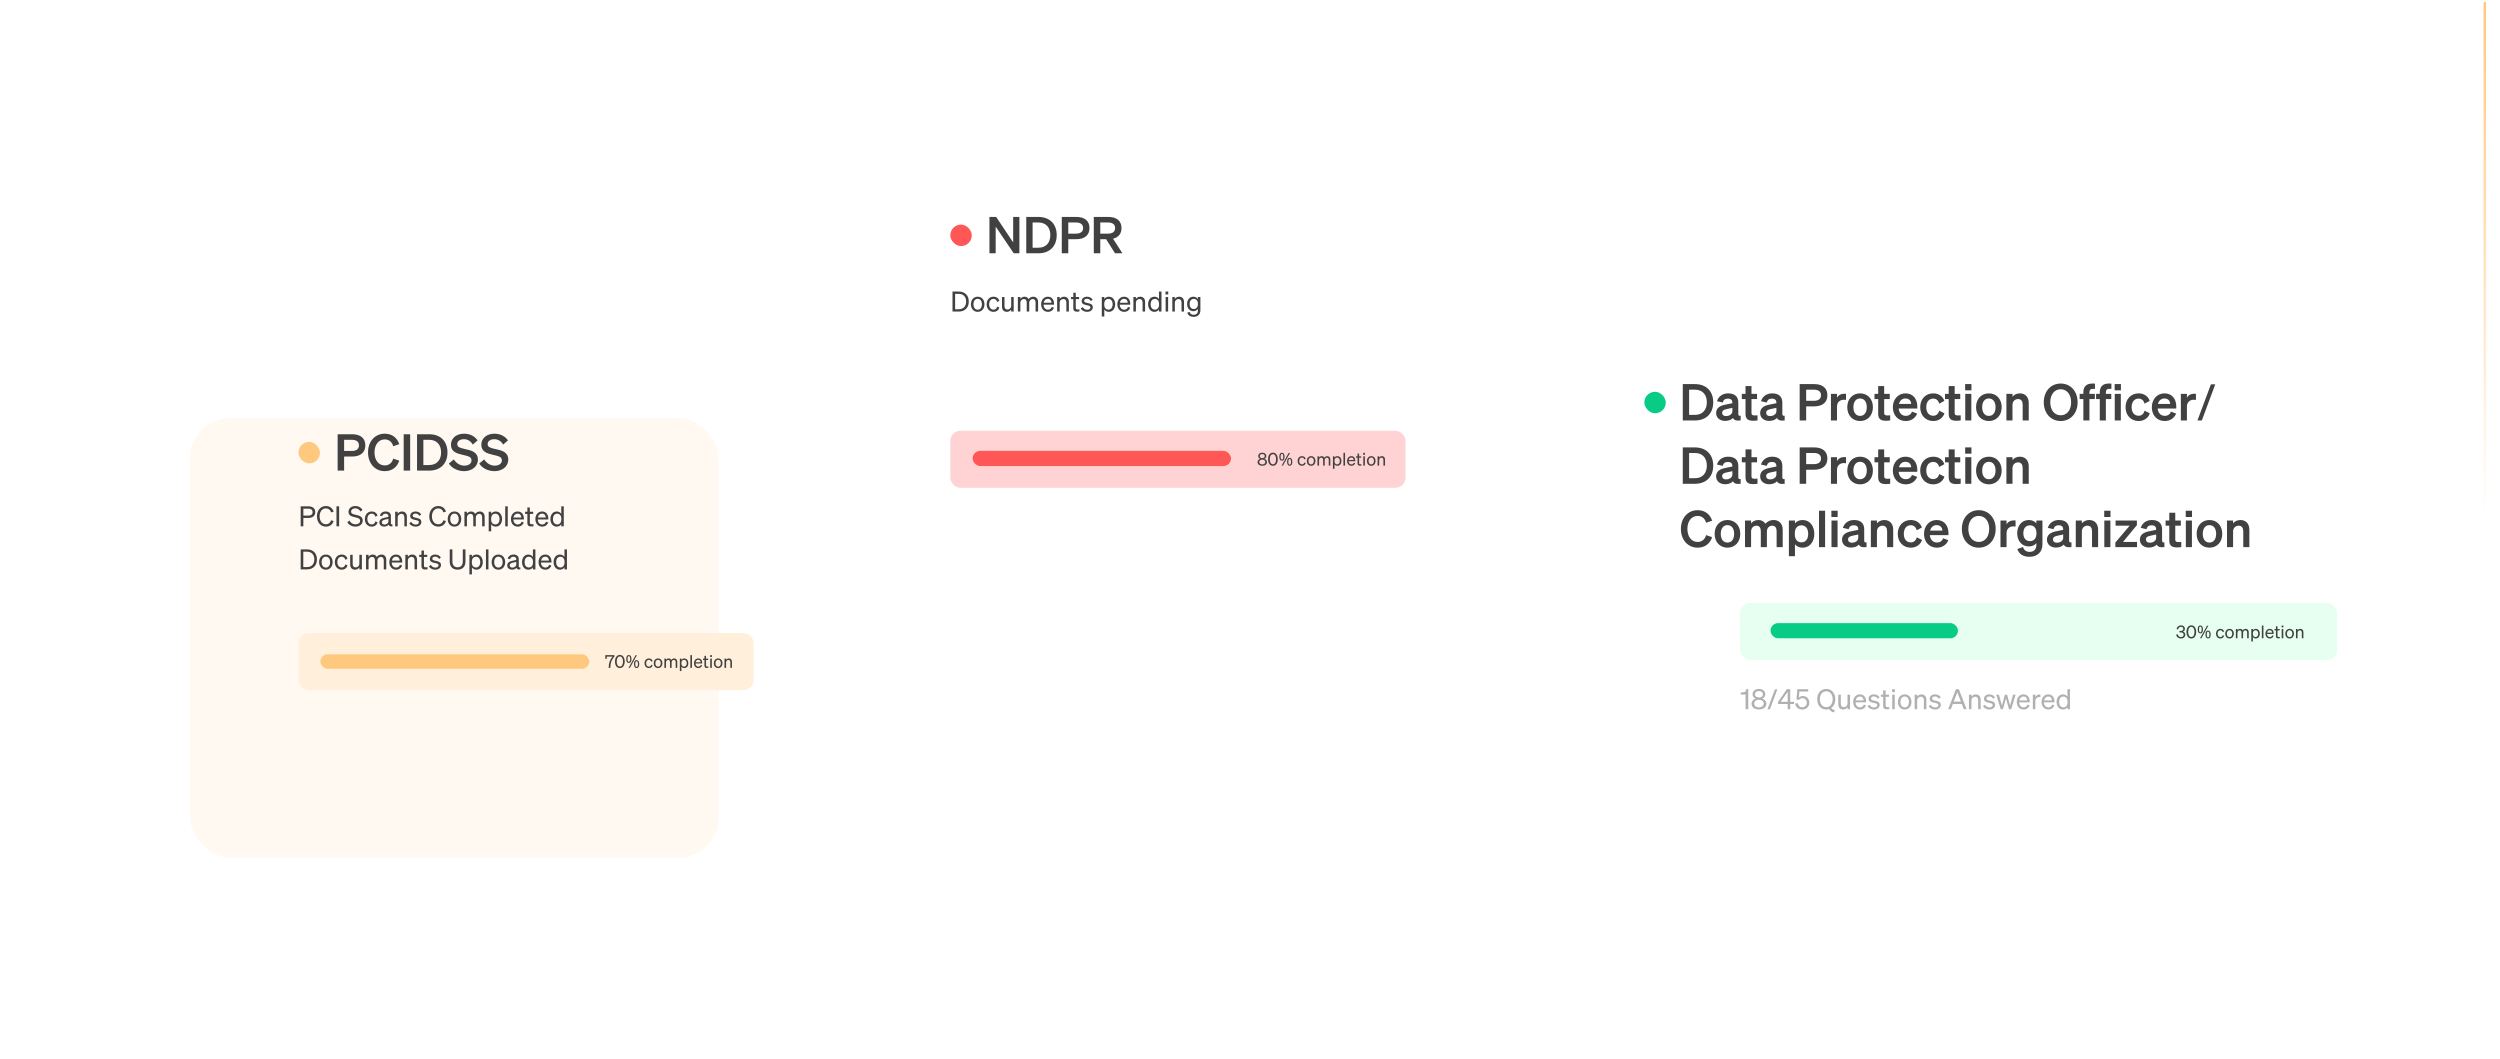 <svg width="987" height="418" viewBox="0 0 987 418" fill="none" xmlns="http://www.w3.org/2000/svg">
<g filter="url(#filter0_d_736_2993)">
<rect x="75" y="125" width="208.808" height="173.578" rx="16" fill="#FFF9F2"/>
</g>
<rect x="117.84" y="249.911" width="179.726" height="22.533" rx="4" fill="#FFEFDB"/>
<path d="M241.851 259.232H239.562V260.093H238.974V258.651H242.565V259.232C241.333 260.597 240.976 261.864 240.976 263.677H240.297C240.297 261.724 240.836 260.359 241.851 259.232ZM242.8 261.164C242.8 259.631 243.521 258.574 244.718 258.574C245.908 258.574 246.629 259.631 246.629 261.164C246.629 262.697 245.908 263.754 244.718 263.754C243.521 263.754 242.8 262.697 242.8 261.164ZM243.472 261.164C243.472 262.34 243.899 263.166 244.718 263.166C245.53 263.166 245.964 262.34 245.964 261.164C245.964 259.988 245.53 259.162 244.718 259.162C243.899 259.162 243.472 259.988 243.472 261.164ZM247.75 260.171C247.75 260.547 247.79 260.83 247.87 261.022C247.952 261.211 248.082 261.305 248.259 261.305C248.619 261.305 248.799 260.927 248.799 260.171C248.799 259.419 248.619 259.043 248.259 259.043C248.082 259.043 247.952 259.137 247.87 259.326C247.79 259.513 247.75 259.795 247.75 260.171ZM249.312 260.171C249.312 260.69 249.222 261.083 249.042 261.35C248.864 261.614 248.603 261.746 248.259 261.746C247.936 261.746 247.684 261.611 247.504 261.34C247.326 261.066 247.237 260.677 247.237 260.171C247.237 259.649 247.324 259.258 247.497 258.998C247.673 258.739 247.927 258.609 248.259 258.609C248.594 258.609 248.853 258.744 249.035 259.015C249.22 259.284 249.312 259.669 249.312 260.171ZM250.809 262.174C250.809 262.554 250.849 262.838 250.929 263.025C251.011 263.212 251.141 263.305 251.318 263.305C251.503 263.305 251.639 263.213 251.725 263.028C251.814 262.841 251.858 262.556 251.858 262.174C251.858 261.426 251.678 261.052 251.318 261.052C251.141 261.052 251.011 261.146 250.929 261.333C250.849 261.517 250.809 261.798 250.809 262.174ZM252.371 262.174C252.371 262.691 252.281 263.083 252.101 263.349C251.921 263.614 251.66 263.746 251.318 263.746C250.995 263.746 250.743 263.61 250.563 263.339C250.385 263.066 250.296 262.677 250.296 262.174C250.296 261.652 250.383 261.261 250.556 261.001C250.729 260.741 250.983 260.612 251.318 260.612C251.653 260.612 251.912 260.747 252.094 261.018C252.279 261.287 252.371 261.672 252.371 262.174ZM251.458 258.68L248.687 263.677H248.15L250.922 258.68H251.458ZM255.092 261.85C255.092 262.683 255.54 263.201 256.191 263.201C256.695 263.201 256.996 262.879 257.101 262.424L257.661 262.683C257.486 263.292 256.954 263.754 256.191 263.754C255.169 263.754 254.462 262.977 254.462 261.85C254.462 260.716 255.169 259.946 256.191 259.946C256.954 259.946 257.472 260.387 257.647 260.996L257.101 261.269C256.996 260.821 256.695 260.492 256.191 260.492C255.54 260.492 255.092 261.01 255.092 261.85ZM261.501 261.85C261.501 262.984 260.801 263.754 259.8 263.754C258.799 263.754 258.099 262.984 258.099 261.85C258.099 260.716 258.799 259.946 259.8 259.946C260.801 259.946 261.501 260.716 261.501 261.85ZM258.736 261.85C258.736 262.683 259.156 263.215 259.8 263.215C260.444 263.215 260.864 262.683 260.864 261.85C260.864 261.01 260.444 260.478 259.8 260.478C259.156 260.478 258.736 261.01 258.736 261.85ZM262.932 261.486V263.677H262.302V260.016H262.932V260.513C263.128 260.212 263.478 259.946 263.989 259.946C264.479 259.946 264.822 260.191 265.004 260.569C265.207 260.268 265.599 259.946 266.173 259.946C266.929 259.946 267.384 260.485 267.384 261.262V263.677H266.754V261.43C266.754 260.919 266.544 260.534 266.026 260.534C265.606 260.534 265.158 260.891 265.158 261.486V263.677H264.528V261.43C264.528 260.919 264.318 260.534 263.8 260.534C263.38 260.534 262.932 260.891 262.932 261.486ZM270.164 263.754C269.653 263.754 269.247 263.509 269.03 263.145V264.937H268.4V260.016H269.03V260.548C269.247 260.191 269.653 259.946 270.164 259.946C271.179 259.946 271.76 260.807 271.76 261.85C271.76 262.886 271.179 263.754 270.164 263.754ZM269.016 261.724V261.983C269.016 262.823 269.534 263.201 270.052 263.201C270.738 263.201 271.123 262.634 271.123 261.85C271.123 261.059 270.738 260.499 270.052 260.499C269.534 260.499 269.016 260.87 269.016 261.724ZM273.186 258.651V263.677H272.556V258.651H273.186ZM275.701 263.754C274.686 263.754 273.986 262.977 273.986 261.85C273.986 260.758 274.679 259.946 275.673 259.946C276.695 259.946 277.234 260.723 277.234 261.738V261.948H274.588C274.623 262.718 275.064 263.208 275.701 263.208C276.191 263.208 276.541 262.942 276.653 262.508L277.206 262.704C276.982 263.355 276.429 263.754 275.701 263.754ZM275.666 260.485C275.134 260.485 274.735 260.842 274.623 261.465H276.597C276.583 260.947 276.303 260.485 275.666 260.485ZM278.116 262.802V260.555H277.549V260.016H278.116V258.945H278.739V260.016H279.572V260.555H278.739V262.704C278.739 263.089 278.928 263.159 279.25 263.159C279.397 263.159 279.502 263.152 279.649 263.117V263.656C279.488 263.691 279.306 263.712 279.096 263.712C278.473 263.712 278.116 263.502 278.116 262.802ZM280.369 259.379V258.651H281.055V259.379H280.369ZM281.027 260.016V263.677H280.397V260.016H281.027ZM285.229 261.85C285.229 262.984 284.529 263.754 283.528 263.754C282.527 263.754 281.827 262.984 281.827 261.85C281.827 260.716 282.527 259.946 283.528 259.946C284.529 259.946 285.229 260.716 285.229 261.85ZM282.464 261.85C282.464 262.683 282.884 263.215 283.528 263.215C284.172 263.215 284.592 262.683 284.592 261.85C284.592 261.01 284.172 260.478 283.528 260.478C282.884 260.478 282.464 261.01 282.464 261.85ZM286.03 263.677V260.016H286.66V260.513C286.87 260.212 287.234 259.946 287.752 259.946C288.529 259.946 288.97 260.485 288.97 261.262V263.677H288.34V261.43C288.34 260.919 288.123 260.534 287.577 260.534C287.122 260.534 286.66 260.884 286.66 261.493V263.677H286.03Z" fill="#414141"/>
<rect x="126.492" y="258.323" width="106.129" height="5.71" rx="2.855" fill="#FFC87F"/>
<rect x="117.84" y="174.467" width="8.481" height="8.481" rx="4.241" fill="#FFC87F"/>
<path d="M135.858 180.236V185.796H133.298V171.436H139.038C142.238 171.436 144.238 172.936 144.238 175.836C144.238 178.696 142.238 180.236 139.038 180.236H135.858ZM135.858 178.036H138.898C140.738 178.036 141.718 177.236 141.718 175.836C141.718 174.416 140.738 173.636 138.898 173.636H135.858V178.036ZM147.852 178.616C147.852 181.716 149.532 183.756 151.892 183.756C153.572 183.756 154.792 182.736 155.232 181.056L157.632 181.876C156.792 184.416 154.792 186.016 151.892 186.016C148.072 186.016 145.292 182.976 145.292 178.616C145.292 174.256 148.072 171.216 151.892 171.216C154.792 171.216 156.792 172.816 157.632 175.356L155.232 176.176C154.792 174.496 153.572 173.476 151.892 173.476C149.532 173.476 147.852 175.516 147.852 178.616ZM161.932 171.436V185.796H159.372V171.436H161.932ZM164.645 185.796V171.436H169.445C173.905 171.436 176.665 174.236 176.665 178.616C176.665 182.996 173.905 185.796 169.445 185.796H164.645ZM167.145 183.596H169.445C172.405 183.596 174.145 181.636 174.145 178.616C174.145 175.576 172.405 173.636 169.425 173.636H167.145V183.596ZM177.209 182.996L179.169 181.376C180.169 182.936 181.669 183.836 183.309 183.836C184.929 183.836 186.149 183.096 186.149 181.716C186.149 180.256 184.649 180.056 182.509 179.536C180.349 179.016 178.029 178.376 178.029 175.576C178.029 172.916 180.309 171.216 183.209 171.216C185.669 171.216 187.589 172.376 188.549 173.876L186.669 175.496C185.869 174.256 184.809 173.396 183.129 173.396C181.589 173.396 180.529 174.176 180.529 175.316C180.529 176.576 181.629 176.836 183.569 177.276C185.889 177.796 188.669 178.336 188.669 181.456C188.669 184.276 186.189 186.016 183.229 186.016C180.769 186.016 178.329 184.836 177.209 182.996ZM189.201 182.996L191.161 181.376C192.161 182.936 193.661 183.836 195.301 183.836C196.921 183.836 198.141 183.096 198.141 181.716C198.141 180.256 196.641 180.056 194.501 179.536C192.341 179.016 190.021 178.376 190.021 175.576C190.021 172.916 192.301 171.216 195.201 171.216C197.661 171.216 199.581 172.376 200.541 173.876L198.661 175.496C197.861 174.256 196.801 173.396 195.121 173.396C193.581 173.396 192.521 174.176 192.521 175.316C192.521 176.576 193.621 176.836 195.561 177.276C197.881 177.796 200.661 178.336 200.661 181.456C200.661 184.276 198.181 186.016 195.221 186.016C192.761 186.016 190.321 184.836 189.201 182.996Z" fill="#414141"/>
<path d="M119.765 204.485V207.796H118.709V199.898H121.723C123.395 199.898 124.462 200.679 124.462 202.186C124.462 203.671 123.395 204.485 121.723 204.485H119.765ZM119.765 203.572H121.668C122.79 203.572 123.417 203.077 123.417 202.186C123.417 201.295 122.79 200.811 121.668 200.811H119.765V203.572ZM126.178 203.847C126.178 205.717 127.212 206.982 128.675 206.982C129.698 206.982 130.435 206.388 130.721 205.387L131.722 205.717C131.26 207.081 130.182 207.917 128.675 207.917C126.629 207.917 125.122 206.256 125.122 203.847C125.122 201.438 126.629 199.777 128.675 199.777C130.182 199.777 131.26 200.613 131.722 201.977L130.721 202.307C130.435 201.306 129.698 200.712 128.675 200.712C127.212 200.712 126.178 201.977 126.178 203.847ZM133.891 199.898V207.796H132.835V199.898H133.891ZM137.123 206.168L137.948 205.508C138.443 206.454 139.334 207.004 140.357 207.004C141.38 207.004 142.172 206.498 142.172 205.596C142.172 204.639 141.259 204.474 140.06 204.188C138.817 203.891 137.585 203.55 137.585 202.065C137.585 200.679 138.784 199.777 140.28 199.777C141.655 199.777 142.645 200.437 143.118 201.328L142.315 201.966C141.908 201.207 141.281 200.69 140.258 200.69C139.301 200.69 138.608 201.218 138.608 201.977C138.608 202.813 139.345 202.989 140.456 203.253C141.765 203.561 143.206 203.836 143.206 205.508C143.206 206.982 141.897 207.917 140.335 207.917C138.971 207.917 137.662 207.235 137.123 206.168ZM145.04 204.925C145.04 206.234 145.744 207.048 146.767 207.048C147.559 207.048 148.032 206.542 148.197 205.827L149.077 206.234C148.802 207.191 147.966 207.917 146.767 207.917C145.161 207.917 144.05 206.696 144.05 204.925C144.05 203.143 145.161 201.933 146.767 201.933C147.966 201.933 148.78 202.626 149.055 203.583L148.197 204.012C148.032 203.308 147.559 202.791 146.767 202.791C145.744 202.791 145.04 203.605 145.04 204.925ZM151.666 207.895C150.621 207.895 149.774 207.279 149.774 206.245C149.774 205.101 150.665 204.628 151.952 204.364L153.349 204.078V203.836C153.349 203.176 152.986 202.802 152.216 202.802C151.49 202.802 151.061 203.143 150.885 203.781L149.95 203.539C150.225 202.604 151.072 201.933 152.249 201.933C153.536 201.933 154.328 202.56 154.328 203.792V206.597C154.328 206.971 154.559 207.092 154.944 207.004V207.796C154.064 207.906 153.558 207.697 153.437 207.147C153.085 207.598 152.447 207.895 151.666 207.895ZM153.349 205.838V204.848L152.227 205.09C151.347 205.266 150.753 205.508 150.753 206.201C150.753 206.762 151.16 207.092 151.787 207.092C152.634 207.092 153.349 206.575 153.349 205.838ZM156.015 207.796V202.043H157.005V202.824C157.335 202.351 157.907 201.933 158.721 201.933C159.942 201.933 160.635 202.78 160.635 204.001V207.796H159.645V204.265C159.645 203.462 159.304 202.857 158.446 202.857C157.731 202.857 157.005 203.407 157.005 204.364V207.796H156.015ZM161.586 206.575L162.356 206.014C162.664 206.685 163.368 207.092 164.116 207.092C164.787 207.092 165.381 206.806 165.381 206.179C165.381 205.552 164.831 205.464 163.885 205.266C162.939 205.057 161.949 204.848 161.949 203.671C161.949 202.648 162.84 201.933 164.061 201.933C165.095 201.933 165.942 202.439 166.283 203.121L165.579 203.682C165.282 203.11 164.743 202.747 164.017 202.747C163.357 202.747 162.917 203.077 162.917 203.594C162.917 204.133 163.423 204.232 164.226 204.408C165.216 204.639 166.349 204.837 166.349 206.091C166.349 207.191 165.348 207.917 164.116 207.917C163.071 207.917 162.026 207.466 161.586 206.575ZM170.532 203.847C170.532 205.717 171.566 206.982 173.029 206.982C174.052 206.982 174.789 206.388 175.075 205.387L176.076 205.717C175.614 207.081 174.536 207.917 173.029 207.917C170.983 207.917 169.476 206.256 169.476 203.847C169.476 201.438 170.983 199.777 173.029 199.777C174.536 199.777 175.614 200.613 176.076 201.977L175.075 202.307C174.789 201.306 174.052 200.712 173.029 200.712C171.566 200.712 170.532 201.977 170.532 203.847ZM182.095 204.925C182.095 206.707 180.995 207.917 179.422 207.917C177.849 207.917 176.749 206.707 176.749 204.925C176.749 203.143 177.849 201.933 179.422 201.933C180.995 201.933 182.095 203.143 182.095 204.925ZM177.75 204.925C177.75 206.234 178.41 207.07 179.422 207.07C180.434 207.07 181.094 206.234 181.094 204.925C181.094 203.605 180.434 202.769 179.422 202.769C178.41 202.769 177.75 203.605 177.75 204.925ZM184.344 204.353V207.796H183.354V202.043H184.344V202.824C184.652 202.351 185.202 201.933 186.005 201.933C186.775 201.933 187.314 202.318 187.6 202.912C187.919 202.439 188.535 201.933 189.437 201.933C190.625 201.933 191.34 202.78 191.34 204.001V207.796H190.35V204.265C190.35 203.462 190.02 202.857 189.206 202.857C188.546 202.857 187.842 203.418 187.842 204.353V207.796H186.852V204.265C186.852 203.462 186.522 202.857 185.708 202.857C185.048 202.857 184.344 203.418 184.344 204.353ZM195.708 207.917C194.905 207.917 194.267 207.532 193.926 206.96V209.776H192.936V202.043H193.926V202.879C194.267 202.318 194.905 201.933 195.708 201.933C197.303 201.933 198.216 203.286 198.216 204.925C198.216 206.553 197.303 207.917 195.708 207.917ZM193.904 204.727V205.134C193.904 206.454 194.718 207.048 195.532 207.048C196.61 207.048 197.215 206.157 197.215 204.925C197.215 203.682 196.61 202.802 195.532 202.802C194.718 202.802 193.904 203.385 193.904 204.727ZM200.458 199.898V207.796H199.468V199.898H200.458ZM204.409 207.917C202.814 207.917 201.714 206.696 201.714 204.925C201.714 203.209 202.803 201.933 204.365 201.933C205.971 201.933 206.818 203.154 206.818 204.749V205.079H202.66C202.715 206.289 203.408 207.059 204.409 207.059C205.179 207.059 205.729 206.641 205.905 205.959L206.774 206.267C206.422 207.29 205.553 207.917 204.409 207.917ZM204.354 202.78C203.518 202.78 202.891 203.341 202.715 204.32H205.817C205.795 203.506 205.355 202.78 204.354 202.78ZM208.205 206.421V202.89H207.314V202.043H208.205V200.36H209.184V202.043H210.493V202.89H209.184V206.267C209.184 206.872 209.481 206.982 209.987 206.982C210.218 206.982 210.383 206.971 210.614 206.916V207.763C210.361 207.818 210.075 207.851 209.745 207.851C208.766 207.851 208.205 207.521 208.205 206.421ZM214.056 207.917C212.461 207.917 211.361 206.696 211.361 204.925C211.361 203.209 212.45 201.933 214.012 201.933C215.618 201.933 216.465 203.154 216.465 204.749V205.079H212.307C212.362 206.289 213.055 207.059 214.056 207.059C214.826 207.059 215.376 206.641 215.552 205.959L216.421 206.267C216.069 207.29 215.2 207.917 214.056 207.917ZM214.001 202.78C213.165 202.78 212.538 203.341 212.362 204.32H215.464C215.442 203.506 215.002 202.78 214.001 202.78ZM219.809 207.917C218.214 207.917 217.301 206.553 217.301 204.925C217.301 203.286 218.214 201.933 219.809 201.933C220.612 201.933 221.25 202.318 221.591 202.879V199.898H222.581V207.796H221.591V206.96C221.25 207.532 220.612 207.917 219.809 207.917ZM221.613 204.727C221.613 203.385 220.799 202.802 219.985 202.802C218.907 202.802 218.302 203.682 218.302 204.925C218.302 206.157 218.907 207.048 219.985 207.048C220.799 207.048 221.613 206.454 221.613 205.134V204.727ZM118.709 224.796V216.898H121.217C123.615 216.898 125.133 218.438 125.133 220.847C125.133 223.256 123.615 224.796 121.217 224.796H118.709ZM119.743 223.883H121.217C123.01 223.883 124.099 222.684 124.099 220.847C124.099 218.999 123.01 217.811 121.206 217.811H119.743V223.883ZM131.328 221.925C131.328 223.707 130.228 224.917 128.655 224.917C127.082 224.917 125.982 223.707 125.982 221.925C125.982 220.143 127.082 218.933 128.655 218.933C130.228 218.933 131.328 220.143 131.328 221.925ZM126.983 221.925C126.983 223.234 127.643 224.07 128.655 224.07C129.667 224.07 130.327 223.234 130.327 221.925C130.327 220.605 129.667 219.769 128.655 219.769C127.643 219.769 126.983 220.605 126.983 221.925ZM133.181 221.925C133.181 223.234 133.885 224.048 134.908 224.048C135.7 224.048 136.173 223.542 136.338 222.827L137.218 223.234C136.943 224.191 136.107 224.917 134.908 224.917C133.302 224.917 132.191 223.696 132.191 221.925C132.191 220.143 133.302 218.933 134.908 218.933C136.107 218.933 136.921 219.626 137.196 220.583L136.338 221.012C136.173 220.308 135.7 219.791 134.908 219.791C133.885 219.791 133.181 220.605 133.181 221.925ZM142.867 219.043V224.796H141.877V224.004C141.547 224.488 140.986 224.917 140.172 224.917C138.94 224.917 138.247 224.07 138.247 222.849V219.043H139.237V222.64C139.237 223.454 139.589 224.004 140.436 224.004C141.151 224.004 141.877 223.465 141.877 222.508V219.043H142.867ZM145.501 221.353V224.796H144.511V219.043H145.501V219.824C145.809 219.351 146.359 218.933 147.162 218.933C147.932 218.933 148.471 219.318 148.757 219.912C149.076 219.439 149.692 218.933 150.594 218.933C151.782 218.933 152.497 219.78 152.497 221.001V224.796H151.507V221.265C151.507 220.462 151.177 219.857 150.363 219.857C149.703 219.857 148.999 220.418 148.999 221.353V224.796H148.009V221.265C148.009 220.462 147.679 219.857 146.865 219.857C146.205 219.857 145.501 220.418 145.501 221.353ZM156.392 224.917C154.797 224.917 153.697 223.696 153.697 221.925C153.697 220.209 154.786 218.933 156.348 218.933C157.954 218.933 158.801 220.154 158.801 221.749V222.079H154.643C154.698 223.289 155.391 224.059 156.392 224.059C157.162 224.059 157.712 223.641 157.888 222.959L158.757 223.267C158.405 224.29 157.536 224.917 156.392 224.917ZM156.337 219.78C155.501 219.78 154.874 220.341 154.698 221.32H157.8C157.778 220.506 157.338 219.78 156.337 219.78ZM160.033 224.796V219.043H161.023V219.824C161.353 219.351 161.925 218.933 162.739 218.933C163.96 218.933 164.653 219.78 164.653 221.001V224.796H163.663V221.265C163.663 220.462 163.322 219.857 162.464 219.857C161.749 219.857 161.023 220.407 161.023 221.364V224.796H160.033ZM166.396 223.421V219.89H165.505V219.043H166.396V217.36H167.375V219.043H168.684V219.89H167.375V223.267C167.375 223.872 167.672 223.982 168.178 223.982C168.409 223.982 168.574 223.971 168.805 223.916V224.763C168.552 224.818 168.266 224.851 167.936 224.851C166.957 224.851 166.396 224.521 166.396 223.421ZM169.342 223.575L170.112 223.014C170.42 223.685 171.124 224.092 171.872 224.092C172.543 224.092 173.137 223.806 173.137 223.179C173.137 222.552 172.587 222.464 171.641 222.266C170.695 222.057 169.705 221.848 169.705 220.671C169.705 219.648 170.596 218.933 171.817 218.933C172.851 218.933 173.698 219.439 174.039 220.121L173.335 220.682C173.038 220.11 172.499 219.747 171.773 219.747C171.113 219.747 170.673 220.077 170.673 220.594C170.673 221.133 171.179 221.232 171.982 221.408C172.972 221.639 174.105 221.837 174.105 223.091C174.105 224.191 173.104 224.917 171.872 224.917C170.827 224.917 169.782 224.466 169.342 223.575ZM180.653 224.906C178.871 224.906 177.551 223.85 177.551 221.672V216.898H178.607V221.639C178.607 223.256 179.465 223.96 180.653 223.96C181.852 223.96 182.71 223.256 182.71 221.639V216.898H183.766V221.672C183.766 223.85 182.446 224.906 180.653 224.906ZM188.092 224.917C187.289 224.917 186.651 224.532 186.31 223.96V226.776H185.32V219.043H186.31V219.879C186.651 219.318 187.289 218.933 188.092 218.933C189.687 218.933 190.6 220.286 190.6 221.925C190.6 223.553 189.687 224.917 188.092 224.917ZM186.288 221.727V222.134C186.288 223.454 187.102 224.048 187.916 224.048C188.994 224.048 189.599 223.157 189.599 221.925C189.599 220.682 188.994 219.802 187.916 219.802C187.102 219.802 186.288 220.385 186.288 221.727ZM192.841 216.898V224.796H191.851V216.898H192.841ZM199.444 221.925C199.444 223.707 198.344 224.917 196.771 224.917C195.198 224.917 194.098 223.707 194.098 221.925C194.098 220.143 195.198 218.933 196.771 218.933C198.344 218.933 199.444 220.143 199.444 221.925ZM195.099 221.925C195.099 223.234 195.759 224.07 196.771 224.07C197.783 224.07 198.443 223.234 198.443 221.925C198.443 220.605 197.783 219.769 196.771 219.769C195.759 219.769 195.099 220.605 195.099 221.925ZM202.144 224.895C201.099 224.895 200.252 224.279 200.252 223.245C200.252 222.101 201.143 221.628 202.43 221.364L203.827 221.078V220.836C203.827 220.176 203.464 219.802 202.694 219.802C201.968 219.802 201.539 220.143 201.363 220.781L200.428 220.539C200.703 219.604 201.55 218.933 202.727 218.933C204.014 218.933 204.806 219.56 204.806 220.792V223.597C204.806 223.971 205.037 224.092 205.422 224.004V224.796C204.542 224.906 204.036 224.697 203.915 224.147C203.563 224.598 202.925 224.895 202.144 224.895ZM203.827 222.838V221.848L202.705 222.09C201.825 222.266 201.231 222.508 201.231 223.201C201.231 223.762 201.638 224.092 202.265 224.092C203.112 224.092 203.827 223.575 203.827 222.838ZM208.605 224.917C207.01 224.917 206.097 223.553 206.097 221.925C206.097 220.286 207.01 218.933 208.605 218.933C209.408 218.933 210.046 219.318 210.387 219.879V216.898H211.377V224.796H210.387V223.96C210.046 224.532 209.408 224.917 208.605 224.917ZM210.409 221.727C210.409 220.385 209.595 219.802 208.781 219.802C207.703 219.802 207.098 220.682 207.098 221.925C207.098 223.157 207.703 224.048 208.781 224.048C209.595 224.048 210.409 223.454 210.409 222.134V221.727ZM215.312 224.917C213.717 224.917 212.617 223.696 212.617 221.925C212.617 220.209 213.706 218.933 215.268 218.933C216.874 218.933 217.721 220.154 217.721 221.749V222.079H213.563C213.618 223.289 214.311 224.059 215.312 224.059C216.082 224.059 216.632 223.641 216.808 222.959L217.677 223.267C217.325 224.29 216.456 224.917 215.312 224.917ZM215.257 219.78C214.421 219.78 213.794 220.341 213.618 221.32H216.72C216.698 220.506 216.258 219.78 215.257 219.78ZM221.066 224.917C219.471 224.917 218.558 223.553 218.558 221.925C218.558 220.286 219.471 218.933 221.066 218.933C221.869 218.933 222.507 219.318 222.848 219.879V216.898H223.838V224.796H222.848V223.96C222.507 224.532 221.869 224.917 221.066 224.917ZM222.87 221.727C222.87 220.385 222.056 219.802 221.242 219.802C220.164 219.802 219.559 220.682 219.559 221.925C219.559 223.157 220.164 224.048 221.242 224.048C222.056 224.048 222.87 223.454 222.87 222.134V221.727Z" fill="#414141"/>
<g filter="url(#filter1_d_736_2993)">
<rect x="618" y="129" width="294" height="174" rx="16" fill="white" fill-opacity="0.84" shape-rendering="crispEdges"/>
</g>
<rect x="687" y="238.053" width="235.726" height="22.533" rx="4" fill="#BFFFD9" fill-opacity="0.38"/>
<path d="M861.037 252.077C860.078 252.077 859.315 251.552 859.154 250.551L859.805 250.411C859.903 251.111 860.4 251.517 861.03 251.517C861.667 251.517 862.108 251.153 862.108 250.558C862.108 249.963 861.625 249.669 860.988 249.669H860.449V249.102H860.995C861.576 249.102 861.968 248.808 861.968 248.304C861.968 247.786 861.611 247.464 861.037 247.464C860.435 247.464 860.015 247.863 859.903 248.493L859.301 248.374C859.434 247.534 860.085 246.897 861.051 246.897C862.031 246.897 862.598 247.471 862.598 248.269C862.598 248.815 862.248 249.235 861.821 249.375C862.325 249.515 862.759 249.9 862.759 250.593C862.759 251.419 862.08 252.077 861.037 252.077ZM863.217 249.487C863.217 247.954 863.938 246.897 865.135 246.897C866.325 246.897 867.046 247.954 867.046 249.487C867.046 251.02 866.325 252.077 865.135 252.077C863.938 252.077 863.217 251.02 863.217 249.487ZM863.889 249.487C863.889 250.663 864.316 251.489 865.135 251.489C865.947 251.489 866.381 250.663 866.381 249.487C866.381 248.311 865.947 247.485 865.135 247.485C864.316 247.485 863.889 248.311 863.889 249.487ZM868.167 248.493C868.167 248.869 868.207 249.153 868.287 249.344C868.369 249.533 868.499 249.628 868.676 249.628C869.036 249.628 869.216 249.25 869.216 248.493C869.216 247.741 869.036 247.365 868.676 247.365C868.499 247.365 868.369 247.46 868.287 247.649C868.207 247.836 868.167 248.117 868.167 248.493ZM869.729 248.493C869.729 249.013 869.639 249.406 869.459 249.672C869.281 249.937 869.02 250.069 868.676 250.069C868.353 250.069 868.101 249.933 867.921 249.662C867.743 249.389 867.654 248.999 867.654 248.493C867.654 247.971 867.741 247.581 867.914 247.321C868.09 247.061 868.344 246.931 868.676 246.931C869.011 246.931 869.27 247.067 869.452 247.338C869.637 247.607 869.729 247.992 869.729 248.493ZM871.226 250.496C871.226 250.877 871.266 251.16 871.346 251.347C871.428 251.534 871.558 251.627 871.735 251.627C871.92 251.627 872.056 251.535 872.142 251.351C872.231 251.164 872.275 250.879 872.275 250.496C872.275 249.749 872.095 249.375 871.735 249.375C871.558 249.375 871.428 249.468 871.346 249.655C871.266 249.84 871.226 250.12 871.226 250.496ZM872.788 250.496C872.788 251.013 872.698 251.405 872.518 251.672C872.338 251.936 872.077 252.068 871.735 252.068C871.412 252.068 871.16 251.933 870.98 251.662C870.802 251.388 870.713 251 870.713 250.496C870.713 249.974 870.8 249.583 870.973 249.324C871.146 249.064 871.4 248.934 871.735 248.934C872.07 248.934 872.329 249.07 872.511 249.341C872.696 249.61 872.788 249.995 872.788 250.496ZM871.875 247.003L869.104 252H868.567L871.339 247.003H871.875ZM875.509 250.173C875.509 251.006 875.957 251.524 876.608 251.524C877.112 251.524 877.413 251.202 877.518 250.747L878.078 251.006C877.903 251.615 877.371 252.077 876.608 252.077C875.586 252.077 874.879 251.3 874.879 250.173C874.879 249.039 875.586 248.269 876.608 248.269C877.371 248.269 877.889 248.71 878.064 249.319L877.518 249.592C877.413 249.144 877.112 248.815 876.608 248.815C875.957 248.815 875.509 249.333 875.509 250.173ZM881.918 250.173C881.918 251.307 881.218 252.077 880.217 252.077C879.216 252.077 878.516 251.307 878.516 250.173C878.516 249.039 879.216 248.269 880.217 248.269C881.218 248.269 881.918 249.039 881.918 250.173ZM879.153 250.173C879.153 251.006 879.573 251.538 880.217 251.538C880.861 251.538 881.281 251.006 881.281 250.173C881.281 249.333 880.861 248.801 880.217 248.801C879.573 248.801 879.153 249.333 879.153 250.173ZM883.349 249.809V252H882.719V248.339H883.349V248.836C883.545 248.535 883.895 248.269 884.406 248.269C884.896 248.269 885.239 248.514 885.421 248.892C885.624 248.591 886.016 248.269 886.59 248.269C887.346 248.269 887.801 248.808 887.801 249.585V252H887.171V249.753C887.171 249.242 886.961 248.857 886.443 248.857C886.023 248.857 885.575 249.214 885.575 249.809V252H884.945V249.753C884.945 249.242 884.735 248.857 884.217 248.857C883.797 248.857 883.349 249.214 883.349 249.809ZM890.581 252.077C890.07 252.077 889.664 251.832 889.447 251.468V253.26H888.817V248.339H889.447V248.871C889.664 248.514 890.07 248.269 890.581 248.269C891.596 248.269 892.177 249.13 892.177 250.173C892.177 251.209 891.596 252.077 890.581 252.077ZM889.433 250.047V250.306C889.433 251.146 889.951 251.524 890.469 251.524C891.155 251.524 891.54 250.957 891.54 250.173C891.54 249.382 891.155 248.822 890.469 248.822C889.951 248.822 889.433 249.193 889.433 250.047ZM893.603 246.974V252H892.973V246.974H893.603ZM896.118 252.077C895.103 252.077 894.403 251.3 894.403 250.173C894.403 249.081 895.096 248.269 896.09 248.269C897.112 248.269 897.651 249.046 897.651 250.061V250.271H895.005C895.04 251.041 895.481 251.531 896.118 251.531C896.608 251.531 896.958 251.265 897.07 250.831L897.623 251.027C897.399 251.678 896.846 252.077 896.118 252.077ZM896.083 248.808C895.551 248.808 895.152 249.165 895.04 249.788H897.014C897 249.27 896.72 248.808 896.083 248.808ZM898.533 251.125V248.878H897.966V248.339H898.533V247.268H899.156V248.339H899.989V248.878H899.156V251.027C899.156 251.412 899.345 251.482 899.667 251.482C899.814 251.482 899.919 251.475 900.066 251.44V251.979C899.905 252.014 899.723 252.035 899.513 252.035C898.89 252.035 898.533 251.825 898.533 251.125ZM900.786 247.702V246.974H901.472V247.702H900.786ZM901.444 248.339V252H900.814V248.339H901.444ZM905.646 250.173C905.646 251.307 904.946 252.077 903.945 252.077C902.944 252.077 902.244 251.307 902.244 250.173C902.244 249.039 902.944 248.269 903.945 248.269C904.946 248.269 905.646 249.039 905.646 250.173ZM902.881 250.173C902.881 251.006 903.301 251.538 903.945 251.538C904.589 251.538 905.009 251.006 905.009 250.173C905.009 249.333 904.589 248.801 903.945 248.801C903.301 248.801 902.881 249.333 902.881 250.173ZM906.447 252V248.339H907.077V248.836C907.287 248.535 907.651 248.269 908.169 248.269C908.946 248.269 909.387 248.808 909.387 249.585V252H908.757V249.753C908.757 249.242 908.54 248.857 907.994 248.857C907.539 248.857 907.077 249.207 907.077 249.816V252H906.447Z" fill="#414141"/>
<rect x="699" y="246" width="74" height="6" rx="3" fill="#08CC85"/>
<rect x="649.179" y="154.67" width="8.481" height="8.481" rx="4.241" fill="#08CC85"/>
<path d="M664.36 166V151.64H669.16C673.62 151.64 676.38 154.44 676.38 158.82C676.38 163.2 673.62 166 669.16 166H664.36ZM666.86 163.8H669.16C672.12 163.8 673.86 161.84 673.86 158.82C673.86 155.78 672.12 153.84 669.14 153.84H666.86V163.8ZM681.063 166.18C679.063 166.18 677.523 164.96 677.523 163.08C677.523 161.08 679.023 160.2 681.043 159.78L683.943 159.18V159C683.943 158 683.423 157.38 682.143 157.38C681.003 157.38 680.403 157.9 680.123 158.92L677.863 158.4C678.383 156.66 679.923 155.3 682.243 155.3C684.763 155.3 686.283 156.5 686.283 158.92V163.44C686.283 164.04 686.543 164.22 687.203 164.14V166C685.463 166.2 684.543 165.86 684.183 165C683.523 165.74 682.423 166.18 681.063 166.18ZM683.943 162.3V161.02L681.683 161.5C680.663 161.72 679.903 162.04 679.903 162.98C679.903 163.8 680.503 164.26 681.423 164.26C682.703 164.26 683.943 163.58 683.943 162.3ZM689.128 163.36V157.54H687.668V155.5H689.128V152.42H691.488V155.5H693.688V157.54H691.488V162.98C691.488 163.92 692.028 164.02 692.888 164.02C693.288 164.02 693.508 164 693.868 163.96V165.98C693.428 166.06 692.828 166.12 692.208 166.12C690.208 166.12 689.128 165.5 689.128 163.36ZM698.446 166.18C696.446 166.18 694.906 164.96 694.906 163.08C694.906 161.08 696.406 160.2 698.426 159.78L701.326 159.18V159C701.326 158 700.806 157.38 699.526 157.38C698.386 157.38 697.786 157.9 697.506 158.92L695.246 158.4C695.766 156.66 697.306 155.3 699.626 155.3C702.146 155.3 703.666 156.5 703.666 158.92V163.44C703.666 164.04 703.926 164.22 704.586 164.14V166C702.846 166.2 701.926 165.86 701.566 165C700.906 165.74 699.806 166.18 698.446 166.18ZM701.326 162.3V161.02L699.066 161.5C698.046 161.72 697.286 162.04 697.286 162.98C697.286 163.8 697.886 164.26 698.806 164.26C700.086 164.26 701.326 163.58 701.326 162.3ZM713.072 160.44V166H710.512V151.64H716.252C719.452 151.64 721.452 153.14 721.452 156.04C721.452 158.9 719.452 160.44 716.252 160.44H713.072ZM713.072 158.24H716.112C717.952 158.24 718.932 157.44 718.932 156.04C718.932 154.62 717.952 153.84 716.112 153.84H713.072V158.24ZM728.814 155.48V157.88C728.514 157.84 728.274 157.82 727.934 157.82C726.414 157.82 725.254 158.8 725.254 160.48V166H722.854V155.5H725.254V157.06C725.714 156.08 726.794 155.44 728.134 155.44C728.414 155.44 728.634 155.46 728.814 155.48ZM739.423 160.76C739.423 164.02 737.323 166.22 734.363 166.22C731.403 166.22 729.303 164.02 729.303 160.76C729.303 157.5 731.403 155.3 734.363 155.3C737.323 155.3 739.423 157.5 739.423 160.76ZM731.723 160.76C731.723 162.9 732.743 164.2 734.363 164.2C735.983 164.2 737.003 162.9 737.003 160.76C737.003 158.62 735.983 157.32 734.363 157.32C732.743 157.32 731.723 158.62 731.723 160.76ZM741.511 163.36V157.54H740.051V155.5H741.511V152.42H743.871V155.5H746.071V157.54H743.871V162.98C743.871 163.92 744.411 164.02 745.271 164.02C745.671 164.02 745.891 164 746.251 163.96V165.98C745.811 166.06 745.211 166.12 744.591 166.12C742.591 166.12 741.511 165.5 741.511 163.36ZM752.391 166.22C749.391 166.22 747.291 164 747.291 160.76C747.291 157.68 749.371 155.3 752.291 155.3C755.331 155.3 756.951 157.6 756.951 160.48V161.28H749.591C749.771 163.08 750.851 164.18 752.391 164.18C753.571 164.18 754.511 163.58 754.831 162.5L756.891 163.28C756.151 165.12 754.491 166.22 752.391 166.22ZM752.271 157.32C751.031 157.32 750.071 158.06 749.711 159.48H754.531C754.511 158.32 753.791 157.32 752.271 157.32ZM760.492 160.76C760.492 162.9 761.612 164.14 763.252 164.14C764.532 164.14 765.312 163.3 765.612 162.14L767.672 163.18C767.132 164.88 765.532 166.22 763.252 166.22C760.252 166.22 758.092 164 758.092 160.76C758.092 157.52 760.252 155.3 763.252 155.3C765.512 155.3 767.072 156.58 767.632 158.26L765.612 159.36C765.312 158.22 764.532 157.36 763.252 157.36C761.612 157.36 760.492 158.62 760.492 160.76ZM769.343 163.36V157.54H767.883V155.5H769.343V152.42H771.703V155.5H773.903V157.54H771.703V162.98C771.703 163.92 772.243 164.02 773.103 164.02C773.503 164.02 773.723 164 774.083 163.96V165.98C773.643 166.06 773.043 166.12 772.423 166.12C770.423 166.12 769.343 165.5 769.343 163.36ZM775.841 154.1V151.64H778.321V154.1H775.841ZM778.281 155.5V166H775.881V155.5H778.281ZM790.263 160.76C790.263 164.02 788.163 166.22 785.203 166.22C782.243 166.22 780.143 164.02 780.143 160.76C780.143 157.5 782.243 155.3 785.203 155.3C788.163 155.3 790.263 157.5 790.263 160.76ZM782.563 160.76C782.563 162.9 783.583 164.2 785.203 164.2C786.823 164.2 787.843 162.9 787.843 160.76C787.843 158.62 786.823 157.32 785.203 157.32C783.583 157.32 782.563 158.62 782.563 160.76ZM792.131 166V155.5H794.531V156.62C795.131 155.92 796.071 155.3 797.431 155.3C799.631 155.3 800.951 156.82 800.951 159.08V166H798.551V159.78C798.551 158.48 798.031 157.54 796.711 157.54C795.631 157.54 794.531 158.34 794.531 159.84V166H792.131ZM806.882 158.82C806.882 154.46 809.682 151.42 813.562 151.42C817.442 151.42 820.242 154.46 820.242 158.82C820.242 163.18 817.442 166.22 813.562 166.22C809.682 166.22 806.882 163.18 806.882 158.82ZM817.682 158.82C817.682 155.7 815.982 153.68 813.562 153.68C811.142 153.68 809.442 155.7 809.442 158.82C809.442 161.94 811.142 163.96 813.562 163.96C815.982 163.96 817.682 161.94 817.682 158.82ZM827.089 151.44V153.54C826.809 153.52 826.669 153.52 826.369 153.52C825.429 153.52 824.909 153.8 824.909 155V155.5H827.049V157.54H824.909V166H822.509V157.54H821.049V155.5H822.509V154.82C822.509 152.64 823.729 151.42 826.089 151.42C826.469 151.42 826.649 151.42 827.089 151.44ZM833.573 151.44V153.54C833.293 153.52 833.153 153.52 832.853 153.52C831.913 153.52 831.393 153.8 831.393 155V155.5H833.533V157.54H831.393V166H828.993V157.54H827.533V155.5H828.993V154.82C828.993 152.64 830.213 151.42 832.573 151.42C832.953 151.42 833.133 151.42 833.573 151.44ZM834.865 154.1V151.64H837.345V154.1H834.865ZM837.305 155.5V166H834.905V155.5H837.305ZM841.566 160.76C841.566 162.9 842.686 164.14 844.326 164.14C845.606 164.14 846.386 163.3 846.686 162.14L848.746 163.18C848.206 164.88 846.606 166.22 844.326 166.22C841.326 166.22 839.166 164 839.166 160.76C839.166 157.52 841.326 155.3 844.326 155.3C846.586 155.3 848.146 156.58 848.706 158.26L846.686 159.36C846.386 158.22 845.606 157.36 844.326 157.36C842.686 157.36 841.566 158.62 841.566 160.76ZM854.638 166.22C851.638 166.22 849.538 164 849.538 160.76C849.538 157.68 851.618 155.3 854.538 155.3C857.578 155.3 859.198 157.6 859.198 160.48V161.28H851.838C852.018 163.08 853.098 164.18 854.638 164.18C855.818 164.18 856.758 163.58 857.078 162.5L859.138 163.28C858.398 165.12 856.738 166.22 854.638 166.22ZM854.518 157.32C853.278 157.32 852.318 158.06 851.958 159.48H856.778C856.758 158.32 856.038 157.32 854.518 157.32ZM866.958 155.48V157.88C866.658 157.84 866.418 157.82 866.078 157.82C864.558 157.82 863.398 158.8 863.398 160.48V166H860.998V155.5H863.398V157.06C863.858 156.08 864.938 155.44 866.278 155.44C866.558 155.44 866.778 155.46 866.958 155.48ZM874.592 151.723L869.279 166H867.551L872.873 151.723H874.592ZM664.36 191V176.64H669.16C673.62 176.64 676.38 179.44 676.38 183.82C676.38 188.2 673.62 191 669.16 191H664.36ZM666.86 188.8H669.16C672.12 188.8 673.86 186.84 673.86 183.82C673.86 180.78 672.12 178.84 669.14 178.84H666.86V188.8ZM681.063 191.18C679.063 191.18 677.523 189.96 677.523 188.08C677.523 186.08 679.023 185.2 681.043 184.78L683.943 184.18V184C683.943 183 683.423 182.38 682.143 182.38C681.003 182.38 680.403 182.9 680.123 183.92L677.863 183.4C678.383 181.66 679.923 180.3 682.243 180.3C684.763 180.3 686.283 181.5 686.283 183.92V188.44C686.283 189.04 686.543 189.22 687.203 189.14V191C685.463 191.2 684.543 190.86 684.183 190C683.523 190.74 682.423 191.18 681.063 191.18ZM683.943 187.3V186.02L681.683 186.5C680.663 186.72 679.903 187.04 679.903 187.98C679.903 188.8 680.503 189.26 681.423 189.26C682.703 189.26 683.943 188.58 683.943 187.3ZM689.128 188.36V182.54H687.668V180.5H689.128V177.42H691.488V180.5H693.688V182.54H691.488V187.98C691.488 188.92 692.028 189.02 692.888 189.02C693.288 189.02 693.508 189 693.868 188.96V190.98C693.428 191.06 692.828 191.12 692.208 191.12C690.208 191.12 689.128 190.5 689.128 188.36ZM698.446 191.18C696.446 191.18 694.906 189.96 694.906 188.08C694.906 186.08 696.406 185.2 698.426 184.78L701.326 184.18V184C701.326 183 700.806 182.38 699.526 182.38C698.386 182.38 697.786 182.9 697.506 183.92L695.246 183.4C695.766 181.66 697.306 180.3 699.626 180.3C702.146 180.3 703.666 181.5 703.666 183.92V188.44C703.666 189.04 703.926 189.22 704.586 189.14V191C702.846 191.2 701.926 190.86 701.566 190C700.906 190.74 699.806 191.18 698.446 191.18ZM701.326 187.3V186.02L699.066 186.5C698.046 186.72 697.286 187.04 697.286 187.98C697.286 188.8 697.886 189.26 698.806 189.26C700.086 189.26 701.326 188.58 701.326 187.3ZM713.072 185.44V191H710.512V176.64H716.252C719.452 176.64 721.452 178.14 721.452 181.04C721.452 183.9 719.452 185.44 716.252 185.44H713.072ZM713.072 183.24H716.112C717.952 183.24 718.932 182.44 718.932 181.04C718.932 179.62 717.952 178.84 716.112 178.84H713.072V183.24ZM728.814 180.48V182.88C728.514 182.84 728.274 182.82 727.934 182.82C726.414 182.82 725.254 183.8 725.254 185.48V191H722.854V180.5H725.254V182.06C725.714 181.08 726.794 180.44 728.134 180.44C728.414 180.44 728.634 180.46 728.814 180.48ZM739.423 185.76C739.423 189.02 737.323 191.22 734.363 191.22C731.403 191.22 729.303 189.02 729.303 185.76C729.303 182.5 731.403 180.3 734.363 180.3C737.323 180.3 739.423 182.5 739.423 185.76ZM731.723 185.76C731.723 187.9 732.743 189.2 734.363 189.2C735.983 189.2 737.003 187.9 737.003 185.76C737.003 183.62 735.983 182.32 734.363 182.32C732.743 182.32 731.723 183.62 731.723 185.76ZM741.511 188.36V182.54H740.051V180.5H741.511V177.42H743.871V180.5H746.071V182.54H743.871V187.98C743.871 188.92 744.411 189.02 745.271 189.02C745.671 189.02 745.891 189 746.251 188.96V190.98C745.811 191.06 745.211 191.12 744.591 191.12C742.591 191.12 741.511 190.5 741.511 188.36ZM752.391 191.22C749.391 191.22 747.291 189 747.291 185.76C747.291 182.68 749.371 180.3 752.291 180.3C755.331 180.3 756.951 182.6 756.951 185.48V186.28H749.591C749.771 188.08 750.851 189.18 752.391 189.18C753.571 189.18 754.511 188.58 754.831 187.5L756.891 188.28C756.151 190.12 754.491 191.22 752.391 191.22ZM752.271 182.32C751.031 182.32 750.071 183.06 749.711 184.48H754.531C754.511 183.32 753.791 182.32 752.271 182.32ZM760.492 185.76C760.492 187.9 761.612 189.14 763.252 189.14C764.532 189.14 765.312 188.3 765.612 187.14L767.672 188.18C767.132 189.88 765.532 191.22 763.252 191.22C760.252 191.22 758.092 189 758.092 185.76C758.092 182.52 760.252 180.3 763.252 180.3C765.512 180.3 767.072 181.58 767.632 183.26L765.612 184.36C765.312 183.22 764.532 182.36 763.252 182.36C761.612 182.36 760.492 183.62 760.492 185.76ZM769.343 188.36V182.54H767.883V180.5H769.343V177.42H771.703V180.5H773.903V182.54H771.703V187.98C771.703 188.92 772.243 189.02 773.103 189.02C773.503 189.02 773.723 189 774.083 188.96V190.98C773.643 191.06 773.043 191.12 772.423 191.12C770.423 191.12 769.343 190.5 769.343 188.36ZM775.841 179.1V176.64H778.321V179.1H775.841ZM778.281 180.5V191H775.881V180.5H778.281ZM790.263 185.76C790.263 189.02 788.163 191.22 785.203 191.22C782.243 191.22 780.143 189.02 780.143 185.76C780.143 182.5 782.243 180.3 785.203 180.3C788.163 180.3 790.263 182.5 790.263 185.76ZM782.563 185.76C782.563 187.9 783.583 189.2 785.203 189.2C786.823 189.2 787.843 187.9 787.843 185.76C787.843 183.62 786.823 182.32 785.203 182.32C783.583 182.32 782.563 183.62 782.563 185.76ZM792.131 191V180.5H794.531V181.62C795.131 180.92 796.071 180.3 797.431 180.3C799.631 180.3 800.951 181.82 800.951 184.08V191H798.551V184.78C798.551 183.48 798.031 182.54 796.711 182.54C795.631 182.54 794.531 183.34 794.531 184.84V191H792.131ZM666.18 208.82C666.18 211.92 667.86 213.96 670.22 213.96C671.9 213.96 673.12 212.94 673.56 211.26L675.96 212.08C675.12 214.62 673.12 216.22 670.22 216.22C666.4 216.22 663.62 213.18 663.62 208.82C663.62 204.46 666.4 201.42 670.22 201.42C673.12 201.42 675.12 203.02 675.96 205.56L673.56 206.38C673.12 204.7 671.9 203.68 670.22 203.68C667.86 203.68 666.18 205.72 666.18 208.82ZM687.06 210.76C687.06 214.02 684.96 216.22 682 216.22C679.04 216.22 676.94 214.02 676.94 210.76C676.94 207.5 679.04 205.3 682 205.3C684.96 205.3 687.06 207.5 687.06 210.76ZM679.36 210.76C679.36 212.9 680.38 214.2 682 214.2C683.62 214.2 684.64 212.9 684.64 210.76C684.64 208.62 683.62 207.32 682 207.32C680.38 207.32 679.36 208.62 679.36 210.76ZM691.328 209.84V216H688.928V205.5H691.328V206.62C691.908 205.92 692.808 205.3 694.208 205.3C695.468 205.3 696.408 205.86 696.988 206.76C697.628 206.08 698.628 205.3 700.248 205.3C702.408 205.3 703.808 206.82 703.808 209.08V216H701.408V209.78C701.408 208.48 700.928 207.54 699.648 207.54C698.628 207.54 697.568 208.34 697.568 209.84V216H695.168V209.78C695.168 208.48 694.688 207.54 693.408 207.54C692.388 207.54 691.328 208.34 691.328 209.84ZM711.672 216.22C710.312 216.22 709.312 215.68 708.652 214.9V219.6H706.252V205.5H708.652V206.62C709.312 205.84 710.312 205.3 711.672 205.3C714.612 205.3 716.292 207.78 716.292 210.76C716.292 213.74 714.612 216.22 711.672 216.22ZM708.592 210.46V211.08C708.592 213.02 709.712 214.12 711.192 214.12C712.932 214.12 713.872 212.76 713.872 210.76C713.872 208.76 712.932 207.4 711.192 207.4C709.712 207.4 708.592 208.48 708.592 210.46ZM720.547 201.64V216H718.147V201.64H720.547ZM723.029 204.1V201.64H725.509V204.1H723.029ZM725.469 205.5V216H723.069V205.5H725.469ZM730.77 216.18C728.77 216.18 727.23 214.96 727.23 213.08C727.23 211.08 728.73 210.2 730.75 209.78L733.65 209.18V209C733.65 208 733.13 207.38 731.85 207.38C730.71 207.38 730.11 207.9 729.83 208.92L727.57 208.4C728.09 206.66 729.63 205.3 731.95 205.3C734.47 205.3 735.99 206.5 735.99 208.92V213.44C735.99 214.04 736.25 214.22 736.91 214.14V216C735.17 216.2 734.25 215.86 733.89 215C733.23 215.74 732.13 216.18 730.77 216.18ZM733.65 212.3V211.02L731.39 211.5C730.37 211.72 729.61 212.04 729.61 212.98C729.61 213.8 730.21 214.26 731.13 214.26C732.41 214.26 733.65 213.58 733.65 212.3ZM738.615 216V205.5H741.015V206.62C741.615 205.92 742.555 205.3 743.915 205.3C746.115 205.3 747.435 206.82 747.435 209.08V216H745.035V209.78C745.035 208.48 744.515 207.54 743.195 207.54C742.115 207.54 741.015 208.34 741.015 209.84V216H738.615ZM751.625 210.76C751.625 212.9 752.745 214.14 754.385 214.14C755.665 214.14 756.445 213.3 756.745 212.14L758.805 213.18C758.265 214.88 756.665 216.22 754.385 216.22C751.385 216.22 749.225 214 749.225 210.76C749.225 207.52 751.385 205.3 754.385 205.3C756.645 205.3 758.205 206.58 758.765 208.26L756.745 209.36C756.445 208.22 755.665 207.36 754.385 207.36C752.745 207.36 751.625 208.62 751.625 210.76ZM764.696 216.22C761.696 216.22 759.596 214 759.596 210.76C759.596 207.68 761.676 205.3 764.596 205.3C767.636 205.3 769.256 207.6 769.256 210.48V211.28H761.896C762.076 213.08 763.156 214.18 764.696 214.18C765.876 214.18 766.816 213.58 767.136 212.5L769.196 213.28C768.456 215.12 766.796 216.22 764.696 216.22ZM764.576 207.32C763.336 207.32 762.376 208.06 762.016 209.48H766.836C766.816 208.32 766.096 207.32 764.576 207.32ZM774.538 208.82C774.538 204.46 777.338 201.42 781.218 201.42C785.098 201.42 787.898 204.46 787.898 208.82C787.898 213.18 785.098 216.22 781.218 216.22C777.338 216.22 774.538 213.18 774.538 208.82ZM785.338 208.82C785.338 205.7 783.638 203.68 781.218 203.68C778.798 203.68 777.098 205.7 777.098 208.82C777.098 211.94 778.798 213.96 781.218 213.96C783.638 213.96 785.338 211.94 785.338 208.82ZM795.747 205.48V207.88C795.447 207.84 795.207 207.82 794.867 207.82C793.347 207.82 792.187 208.8 792.187 210.48V216H789.787V205.5H792.187V207.06C792.647 206.08 793.727 205.44 795.067 205.44C795.347 205.44 795.567 205.46 795.747 205.48ZM806.354 214.94C806.354 218.04 804.234 219.82 801.234 219.82C798.814 219.82 797.114 218.8 796.454 216.76L798.694 215.96C799.014 217.14 799.914 217.88 801.234 217.88C802.854 217.88 803.954 217.08 803.954 215.16V214.42C803.394 215.16 802.334 215.74 800.994 215.74C798.114 215.74 796.394 213.4 796.394 210.52C796.394 207.64 798.114 205.3 800.994 205.3C802.314 205.3 803.394 205.88 803.954 206.62V205.5H806.354V214.94ZM803.994 210.42C803.994 208.5 802.954 207.4 801.454 207.4C799.794 207.4 798.814 208.56 798.814 210.52C798.814 212.46 799.794 213.64 801.454 213.64C802.954 213.64 803.994 212.54 803.994 210.66V210.42ZM811.669 216.18C809.669 216.18 808.129 214.96 808.129 213.08C808.129 211.08 809.629 210.2 811.649 209.78L814.549 209.18V209C814.549 208 814.029 207.38 812.749 207.38C811.609 207.38 811.009 207.9 810.729 208.92L808.469 208.4C808.989 206.66 810.529 205.3 812.849 205.3C815.369 205.3 816.889 206.5 816.889 208.92V213.44C816.889 214.04 817.149 214.22 817.809 214.14V216C816.069 216.2 815.149 215.86 814.789 215C814.129 215.74 813.029 216.18 811.669 216.18ZM814.549 212.3V211.02L812.289 211.5C811.269 211.72 810.509 212.04 810.509 212.98C810.509 213.8 811.109 214.26 812.029 214.26C813.309 214.26 814.549 213.58 814.549 212.3ZM819.514 216V205.5H821.914V206.62C822.514 205.92 823.454 205.3 824.814 205.3C827.014 205.3 828.334 206.82 828.334 209.08V216H825.934V209.78C825.934 208.48 825.414 207.54 824.094 207.54C823.014 207.54 821.914 208.34 821.914 209.84V216H819.514ZM830.743 204.1V201.64H833.223V204.1H830.743ZM833.183 205.5V216H830.783V205.5H833.183ZM843.705 213.96V216H835.145V214.2L840.785 207.54H835.225V205.5H843.645V207.32L838.165 213.96H843.705ZM848.368 216.18C846.368 216.18 844.828 214.96 844.828 213.08C844.828 211.08 846.328 210.2 848.348 209.78L851.248 209.18V209C851.248 208 850.728 207.38 849.448 207.38C848.308 207.38 847.708 207.9 847.428 208.92L845.168 208.4C845.688 206.66 847.228 205.3 849.548 205.3C852.068 205.3 853.588 206.5 853.588 208.92V213.44C853.588 214.04 853.848 214.22 854.508 214.14V216C852.768 216.2 851.848 215.86 851.488 215C850.828 215.74 849.728 216.18 848.368 216.18ZM851.248 212.3V211.02L848.988 211.5C847.968 211.72 847.208 212.04 847.208 212.98C847.208 213.8 847.808 214.26 848.728 214.26C850.008 214.26 851.248 213.58 851.248 212.3ZM856.433 213.36V207.54H854.973V205.5H856.433V202.42H858.793V205.5H860.993V207.54H858.793V212.98C858.793 213.92 859.333 214.02 860.193 214.02C860.593 214.02 860.813 214 861.173 213.96V215.98C860.733 216.06 860.133 216.12 859.513 216.12C857.513 216.12 856.433 215.5 856.433 213.36ZM862.931 204.1V201.64H865.411V204.1H862.931ZM865.371 205.5V216H862.971V205.5H865.371ZM877.353 210.76C877.353 214.02 875.253 216.22 872.293 216.22C869.333 216.22 867.233 214.02 867.233 210.76C867.233 207.5 869.333 205.3 872.293 205.3C875.253 205.3 877.353 207.5 877.353 210.76ZM869.653 210.76C869.653 212.9 870.673 214.2 872.293 214.2C873.913 214.2 874.933 212.9 874.933 210.76C874.933 208.62 873.913 207.32 872.293 207.32C870.673 207.32 869.653 208.62 869.653 210.76ZM879.221 216V205.5H881.621V206.62C882.221 205.92 883.161 205.3 884.521 205.3C886.721 205.3 888.041 206.82 888.041 209.08V216H885.641V209.78C885.641 208.48 885.121 207.54 883.801 207.54C882.721 207.54 881.621 208.34 881.621 209.84V216H879.221Z" fill="#414141"/>
<path d="M689.42 272.058H690.212V280H689.156V274.192H687.253V273.411L688.1 273.356C689.035 273.29 689.343 272.971 689.42 272.058ZM694.425 271.981C695.866 271.981 696.944 272.828 696.944 274.093C696.944 274.885 696.493 275.501 695.701 275.809C696.647 276.095 697.351 276.821 697.351 277.822C697.351 279.208 696.119 280.11 694.425 280.11C692.742 280.11 691.51 279.208 691.51 277.822C691.51 276.821 692.214 276.095 693.149 275.809C692.368 275.501 691.917 274.885 691.917 274.093C691.917 272.828 692.995 271.981 694.425 271.981ZM694.425 275.391C695.36 275.391 695.987 274.885 695.987 274.104C695.987 273.334 695.36 272.817 694.425 272.817C693.501 272.817 692.863 273.334 692.863 274.104C692.863 274.885 693.501 275.391 694.425 275.391ZM694.425 276.26C693.314 276.26 692.544 276.876 692.544 277.756C692.544 278.658 693.314 279.274 694.425 279.274C695.536 279.274 696.328 278.658 696.328 277.756C696.328 276.876 695.536 276.26 694.425 276.26ZM701.69 272.147L698.768 280H697.817L700.745 272.147H701.69ZM706.764 280H705.785V277.943H701.968V277.118L705.433 272.102H706.775V277.063H708.304V277.943H706.764V280ZM703.046 277.063H705.774V273.114L703.046 277.063ZM710.213 276.326L709.245 276.161L709.586 272.102H713.887V273.026H710.4L710.191 275.413C710.532 275.072 711.071 274.797 711.764 274.797C713.304 274.797 714.316 275.941 714.316 277.437C714.316 278.933 713.139 280.121 711.555 280.121C710.07 280.121 708.992 279.285 708.717 277.789L709.729 277.58C709.894 278.592 710.576 279.241 711.555 279.241C712.556 279.241 713.326 278.471 713.326 277.459C713.326 276.458 712.644 275.655 711.643 275.655C710.983 275.655 710.477 275.952 710.213 276.326ZM717.421 276.051C717.421 273.642 718.939 271.981 721.007 271.981C723.075 271.981 724.582 273.642 724.582 276.051C724.582 277.591 723.966 278.834 722.976 279.516C723.295 279.978 723.9 280.341 724.516 280.495L723.9 281.254C723.196 281.056 722.459 280.517 722.14 279.945C721.788 280.055 721.403 280.121 721.007 280.121C718.939 280.121 717.421 278.46 717.421 276.051ZM723.537 276.051C723.537 274.181 722.492 272.916 721.007 272.916C719.522 272.916 718.477 274.181 718.477 276.051C718.477 277.921 719.522 279.186 721.007 279.186C722.492 279.186 723.537 277.921 723.537 276.051ZM730.385 274.247V280H729.395V279.208C729.065 279.692 728.504 280.121 727.69 280.121C726.458 280.121 725.765 279.274 725.765 278.053V274.247H726.755V277.844C726.755 278.658 727.107 279.208 727.954 279.208C728.669 279.208 729.395 278.669 729.395 277.712V274.247H730.385ZM734.328 280.121C732.733 280.121 731.633 278.9 731.633 277.129C731.633 275.413 732.722 274.137 734.284 274.137C735.89 274.137 736.737 275.358 736.737 276.953V277.283H732.579C732.634 278.493 733.327 279.263 734.328 279.263C735.098 279.263 735.648 278.845 735.824 278.163L736.693 278.471C736.341 279.494 735.472 280.121 734.328 280.121ZM734.273 274.984C733.437 274.984 732.81 275.545 732.634 276.524H735.736C735.714 275.71 735.274 274.984 734.273 274.984ZM737.332 278.779L738.102 278.218C738.41 278.889 739.114 279.296 739.862 279.296C740.533 279.296 741.127 279.01 741.127 278.383C741.127 277.756 740.577 277.668 739.631 277.47C738.685 277.261 737.695 277.052 737.695 275.875C737.695 274.852 738.586 274.137 739.807 274.137C740.841 274.137 741.688 274.643 742.029 275.325L741.325 275.886C741.028 275.314 740.489 274.951 739.763 274.951C739.103 274.951 738.663 275.281 738.663 275.798C738.663 276.337 739.169 276.436 739.972 276.612C740.962 276.843 742.095 277.041 742.095 278.295C742.095 279.395 741.094 280.121 739.862 280.121C738.817 280.121 737.772 279.67 737.332 278.779ZM743.473 278.625V275.094H742.582V274.247H743.473V272.564H744.452V274.247H745.761V275.094H744.452V278.471C744.452 279.076 744.749 279.186 745.255 279.186C745.486 279.186 745.651 279.175 745.882 279.12V279.967C745.629 280.022 745.343 280.055 745.013 280.055C744.034 280.055 743.473 279.725 743.473 278.625ZM747.013 273.246V272.102H748.091V273.246H747.013ZM748.047 274.247V280H747.057V274.247H748.047ZM754.65 277.129C754.65 278.911 753.55 280.121 751.977 280.121C750.404 280.121 749.304 278.911 749.304 277.129C749.304 275.347 750.404 274.137 751.977 274.137C753.55 274.137 754.65 275.347 754.65 277.129ZM750.305 277.129C750.305 278.438 750.965 279.274 751.977 279.274C752.989 279.274 753.649 278.438 753.649 277.129C753.649 275.809 752.989 274.973 751.977 274.973C750.965 274.973 750.305 275.809 750.305 277.129ZM755.909 280V274.247H756.899V275.028C757.229 274.555 757.801 274.137 758.615 274.137C759.836 274.137 760.529 274.984 760.529 276.205V280H759.539V276.469C759.539 275.666 759.198 275.061 758.34 275.061C757.625 275.061 756.899 275.611 756.899 276.568V280H755.909ZM761.48 278.779L762.25 278.218C762.558 278.889 763.262 279.296 764.01 279.296C764.681 279.296 765.275 279.01 765.275 278.383C765.275 277.756 764.725 277.668 763.779 277.47C762.833 277.261 761.843 277.052 761.843 275.875C761.843 274.852 762.734 274.137 763.955 274.137C764.989 274.137 765.836 274.643 766.177 275.325L765.473 275.886C765.176 275.314 764.637 274.951 763.911 274.951C763.251 274.951 762.811 275.281 762.811 275.798C762.811 276.337 763.317 276.436 764.12 276.612C765.11 276.843 766.243 277.041 766.243 278.295C766.243 279.395 765.242 280.121 764.01 280.121C762.965 280.121 761.92 279.67 761.48 278.779ZM772.186 272.102H773.352L776.399 280H775.332L774.529 277.921H770.987L770.195 280H769.139L772.186 272.102ZM772.747 273.29L771.339 276.997H774.177L772.747 273.29ZM777.34 280V274.247H778.33V275.028C778.66 274.555 779.232 274.137 780.046 274.137C781.267 274.137 781.96 274.984 781.96 276.205V280H780.97V276.469C780.97 275.666 780.629 275.061 779.771 275.061C779.056 275.061 778.33 275.611 778.33 276.568V280H777.34ZM782.911 278.779L783.681 278.218C783.989 278.889 784.693 279.296 785.441 279.296C786.112 279.296 786.706 279.01 786.706 278.383C786.706 277.756 786.156 277.668 785.21 277.47C784.264 277.261 783.274 277.052 783.274 275.875C783.274 274.852 784.165 274.137 785.386 274.137C786.42 274.137 787.267 274.643 787.608 275.325L786.904 275.886C786.607 275.314 786.068 274.951 785.342 274.951C784.682 274.951 784.242 275.281 784.242 275.798C784.242 276.337 784.748 276.436 785.551 276.612C786.541 276.843 787.674 277.041 787.674 278.295C787.674 279.395 786.673 280.121 785.441 280.121C784.396 280.121 783.351 279.67 782.911 278.779ZM791.551 274.247H792.387L793.575 278.537L794.774 274.247H795.764L794.015 280H793.146L791.947 275.732L790.748 280H789.879L788.13 274.247H789.153L790.363 278.526L791.551 274.247ZM798.921 280.121C797.326 280.121 796.226 278.9 796.226 277.129C796.226 275.413 797.315 274.137 798.877 274.137C800.483 274.137 801.33 275.358 801.33 276.953V277.283H797.172C797.227 278.493 797.92 279.263 798.921 279.263C799.691 279.263 800.241 278.845 800.417 278.163L801.286 278.471C800.934 279.494 800.065 280.121 798.921 280.121ZM798.866 274.984C798.03 274.984 797.403 275.545 797.227 276.524H800.329C800.307 275.71 799.867 274.984 798.866 274.984ZM805.543 274.225V275.226C805.378 275.193 805.246 275.182 805.059 275.182C804.223 275.182 803.552 275.842 803.552 276.854V280H802.562V274.247H803.552V275.226C803.805 274.643 804.366 274.203 805.147 274.203C805.301 274.203 805.444 274.214 805.543 274.225ZM808.696 280.121C807.101 280.121 806.001 278.9 806.001 277.129C806.001 275.413 807.09 274.137 808.652 274.137C810.258 274.137 811.105 275.358 811.105 276.953V277.283H806.947C807.002 278.493 807.695 279.263 808.696 279.263C809.466 279.263 810.016 278.845 810.192 278.163L811.061 278.471C810.709 279.494 809.84 280.121 808.696 280.121ZM808.641 274.984C807.805 274.984 807.178 275.545 807.002 276.524H810.104C810.082 275.71 809.642 274.984 808.641 274.984ZM814.45 280.121C812.855 280.121 811.942 278.757 811.942 277.129C811.942 275.49 812.855 274.137 814.45 274.137C815.253 274.137 815.891 274.522 816.232 275.083V272.102H817.222V280H816.232V279.164C815.891 279.736 815.253 280.121 814.45 280.121ZM816.254 276.931C816.254 275.589 815.44 275.006 814.626 275.006C813.548 275.006 812.943 275.886 812.943 277.129C812.943 278.361 813.548 279.252 814.626 279.252C815.44 279.252 816.254 278.658 816.254 277.338V276.931Z" fill="#B0B0B0"/>
<g filter="url(#filter2_d_736_2993)">
<rect x="344" y="61" width="209" height="151" rx="16" fill="white" fill-opacity="0.84" shape-rendering="crispEdges"/>
</g>
<rect x="375.178" y="170.053" width="179.726" height="22.533" rx="4" fill="#FFC7C7" fill-opacity="0.78"/>
<path d="M498.335 178.716C499.252 178.716 499.938 179.255 499.938 180.06C499.938 180.564 499.651 180.956 499.147 181.152C499.749 181.334 500.197 181.796 500.197 182.433C500.197 183.315 499.413 183.889 498.335 183.889C497.264 183.889 496.48 183.315 496.48 182.433C496.48 181.796 496.928 181.334 497.523 181.152C497.026 180.956 496.739 180.564 496.739 180.06C496.739 179.255 497.425 178.716 498.335 178.716ZM498.335 180.886C498.93 180.886 499.329 180.564 499.329 180.067C499.329 179.577 498.93 179.248 498.335 179.248C497.747 179.248 497.341 179.577 497.341 180.067C497.341 180.564 497.747 180.886 498.335 180.886ZM498.335 181.439C497.628 181.439 497.138 181.831 497.138 182.391C497.138 182.965 497.628 183.357 498.335 183.357C499.042 183.357 499.546 182.965 499.546 182.391C499.546 181.831 499.042 181.439 498.335 181.439ZM500.637 181.306C500.637 179.773 501.358 178.716 502.555 178.716C503.745 178.716 504.466 179.773 504.466 181.306C504.466 182.839 503.745 183.896 502.555 183.896C501.358 183.896 500.637 182.839 500.637 181.306ZM501.309 181.306C501.309 182.482 501.736 183.308 502.555 183.308C503.367 183.308 503.801 182.482 503.801 181.306C503.801 180.13 503.367 179.304 502.555 179.304C501.736 179.304 501.309 180.13 501.309 181.306ZM505.587 180.312C505.587 180.688 505.627 180.972 505.707 181.163C505.789 181.353 505.918 181.447 506.096 181.447C506.456 181.447 506.636 181.069 506.636 180.312C506.636 179.56 506.456 179.184 506.096 179.184C505.918 179.184 505.789 179.279 505.707 179.468C505.627 179.655 505.587 179.936 505.587 180.312ZM507.149 180.312C507.149 180.832 507.059 181.225 506.879 181.492C506.701 181.756 506.44 181.888 506.096 181.888C505.773 181.888 505.521 181.752 505.341 181.481C505.163 181.208 505.074 180.818 505.074 180.312C505.074 179.791 505.161 179.4 505.334 179.14C505.509 178.88 505.764 178.75 506.096 178.75C506.431 178.75 506.69 178.886 506.872 179.157C507.057 179.426 507.149 179.811 507.149 180.312ZM508.646 182.315C508.646 182.696 508.686 182.98 508.766 183.166C508.848 183.353 508.978 183.447 509.155 183.447C509.34 183.447 509.475 183.354 509.562 183.17C509.651 182.983 509.695 182.698 509.695 182.315C509.695 181.568 509.515 181.194 509.155 181.194C508.978 181.194 508.848 181.288 508.766 181.474C508.686 181.659 508.646 181.939 508.646 182.315ZM510.208 182.315C510.208 182.833 510.118 183.224 509.938 183.491C509.758 183.755 509.497 183.888 509.155 183.888C508.832 183.888 508.58 183.752 508.4 183.481C508.222 183.207 508.133 182.819 508.133 182.315C508.133 181.793 508.22 181.403 508.393 181.143C508.566 180.883 508.82 180.753 509.155 180.753C509.49 180.753 509.749 180.889 509.931 181.16C510.116 181.429 510.208 181.814 510.208 182.315ZM509.295 178.822L506.523 183.819H505.987L508.759 178.822H509.295ZM512.929 181.992C512.929 182.825 513.377 183.343 514.028 183.343C514.532 183.343 514.833 183.021 514.938 182.566L515.498 182.825C515.323 183.434 514.791 183.896 514.028 183.896C513.006 183.896 512.299 183.119 512.299 181.992C512.299 180.858 513.006 180.088 514.028 180.088C514.791 180.088 515.309 180.529 515.484 181.138L514.938 181.411C514.833 180.963 514.532 180.634 514.028 180.634C513.377 180.634 512.929 181.152 512.929 181.992ZM519.338 181.992C519.338 183.126 518.638 183.896 517.637 183.896C516.636 183.896 515.936 183.126 515.936 181.992C515.936 180.858 516.636 180.088 517.637 180.088C518.638 180.088 519.338 180.858 519.338 181.992ZM516.573 181.992C516.573 182.825 516.993 183.357 517.637 183.357C518.281 183.357 518.701 182.825 518.701 181.992C518.701 181.152 518.281 180.62 517.637 180.62C516.993 180.62 516.573 181.152 516.573 181.992ZM520.769 181.628V183.819H520.139V180.158H520.769V180.655C520.965 180.354 521.315 180.088 521.826 180.088C522.316 180.088 522.659 180.333 522.841 180.711C523.044 180.41 523.436 180.088 524.01 180.088C524.766 180.088 525.221 180.627 525.221 181.404V183.819H524.591V181.572C524.591 181.061 524.381 180.676 523.863 180.676C523.443 180.676 522.995 181.033 522.995 181.628V183.819H522.365V181.572C522.365 181.061 522.155 180.676 521.637 180.676C521.217 180.676 520.769 181.033 520.769 181.628ZM528.001 183.896C527.49 183.896 527.084 183.651 526.867 183.287V185.079H526.237V180.158H526.867V180.69C527.084 180.333 527.49 180.088 528.001 180.088C529.016 180.088 529.597 180.949 529.597 181.992C529.597 183.028 529.016 183.896 528.001 183.896ZM526.853 181.866V182.125C526.853 182.965 527.371 183.343 527.889 183.343C528.575 183.343 528.96 182.776 528.96 181.992C528.96 181.201 528.575 180.641 527.889 180.641C527.371 180.641 526.853 181.012 526.853 181.866ZM531.023 178.793V183.819H530.393V178.793H531.023ZM533.538 183.896C532.523 183.896 531.823 183.119 531.823 181.992C531.823 180.9 532.516 180.088 533.51 180.088C534.532 180.088 535.071 180.865 535.071 181.88V182.09H532.425C532.46 182.86 532.901 183.35 533.538 183.35C534.028 183.35 534.378 183.084 534.49 182.65L535.043 182.846C534.819 183.497 534.266 183.896 533.538 183.896ZM533.503 180.627C532.971 180.627 532.572 180.984 532.46 181.607H534.434C534.42 181.089 534.14 180.627 533.503 180.627ZM535.953 182.944V180.697H535.386V180.158H535.953V179.087H536.576V180.158H537.409V180.697H536.576V182.846C536.576 183.231 536.765 183.301 537.087 183.301C537.234 183.301 537.339 183.294 537.486 183.259V183.798C537.325 183.833 537.143 183.854 536.933 183.854C536.31 183.854 535.953 183.644 535.953 182.944ZM538.206 179.521V178.793H538.892V179.521H538.206ZM538.864 180.158V183.819H538.234V180.158H538.864ZM543.066 181.992C543.066 183.126 542.366 183.896 541.365 183.896C540.364 183.896 539.664 183.126 539.664 181.992C539.664 180.858 540.364 180.088 541.365 180.088C542.366 180.088 543.066 180.858 543.066 181.992ZM540.301 181.992C540.301 182.825 540.721 183.357 541.365 183.357C542.009 183.357 542.429 182.825 542.429 181.992C542.429 181.152 542.009 180.62 541.365 180.62C540.721 180.62 540.301 181.152 540.301 181.992ZM543.867 183.819V180.158H544.497V180.655C544.707 180.354 545.071 180.088 545.589 180.088C546.366 180.088 546.807 180.627 546.807 181.404V183.819H546.177V181.572C546.177 181.061 545.96 180.676 545.414 180.676C544.959 180.676 544.497 181.026 544.497 181.635V183.819H543.867Z" fill="#414141"/>
<rect x="384" y="178" width="102" height="6" rx="3" fill="#FF5656"/>
<rect x="375.179" y="88.67" width="8.481" height="8.481" rx="4.241" fill="#FF5656"/>
<path d="M402.456 85.64V100H400.216L393.096 89.46V100H390.636V85.64H393.276L399.996 95.7V85.64H402.456ZM405.168 100V85.64H409.968C414.428 85.64 417.188 88.44 417.188 92.82C417.188 97.2 414.428 100 409.968 100H405.168ZM407.668 97.8H409.968C412.928 97.8 414.668 95.84 414.668 92.82C414.668 89.78 412.928 87.84 409.948 87.84H407.668V97.8ZM421.751 94.44V100H419.191V85.64H424.931C428.131 85.64 430.131 87.14 430.131 90.04C430.131 92.9 428.131 94.44 424.931 94.44H421.751ZM421.751 92.24H424.791C426.631 92.24 427.611 91.44 427.611 90.04C427.611 88.62 426.631 87.84 424.791 87.84H421.751V92.24ZM434.388 94.44V100H431.828V85.64H437.568C440.768 85.64 442.768 87.14 442.768 90.04C442.768 92.3 441.528 93.74 439.428 94.24L443.128 100H440.208L436.708 94.44H434.388ZM434.388 92.24H437.428C439.268 92.24 440.248 91.44 440.248 90.04C440.248 88.62 439.268 87.84 437.428 87.84H434.388V92.24Z" fill="#414141"/>
<path d="M376.048 123V115.102H378.556C380.954 115.102 382.472 116.642 382.472 119.051C382.472 121.46 380.954 123 378.556 123H376.048ZM377.082 122.087H378.556C380.349 122.087 381.438 120.888 381.438 119.051C381.438 117.203 380.349 116.015 378.545 116.015H377.082V122.087ZM388.667 120.129C388.667 121.911 387.567 123.121 385.994 123.121C384.421 123.121 383.321 121.911 383.321 120.129C383.321 118.347 384.421 117.137 385.994 117.137C387.567 117.137 388.667 118.347 388.667 120.129ZM384.322 120.129C384.322 121.438 384.982 122.274 385.994 122.274C387.006 122.274 387.666 121.438 387.666 120.129C387.666 118.809 387.006 117.973 385.994 117.973C384.982 117.973 384.322 118.809 384.322 120.129ZM390.52 120.129C390.52 121.438 391.224 122.252 392.247 122.252C393.039 122.252 393.512 121.746 393.677 121.031L394.557 121.438C394.282 122.395 393.446 123.121 392.247 123.121C390.641 123.121 389.53 121.9 389.53 120.129C389.53 118.347 390.641 117.137 392.247 117.137C393.446 117.137 394.26 117.83 394.535 118.787L393.677 119.216C393.512 118.512 393.039 117.995 392.247 117.995C391.224 117.995 390.52 118.809 390.52 120.129ZM400.205 117.247V123H399.215V122.208C398.885 122.692 398.324 123.121 397.51 123.121C396.278 123.121 395.585 122.274 395.585 121.053V117.247H396.575V120.844C396.575 121.658 396.927 122.208 397.774 122.208C398.489 122.208 399.215 121.669 399.215 120.712V117.247H400.205ZM402.839 119.557V123H401.849V117.247H402.839V118.028C403.147 117.555 403.697 117.137 404.5 117.137C405.27 117.137 405.809 117.522 406.095 118.116C406.414 117.643 407.03 117.137 407.932 117.137C409.12 117.137 409.835 117.984 409.835 119.205V123H408.845V119.469C408.845 118.666 408.515 118.061 407.701 118.061C407.041 118.061 406.337 118.622 406.337 119.557V123H405.347V119.469C405.347 118.666 405.017 118.061 404.203 118.061C403.543 118.061 402.839 118.622 402.839 119.557ZM413.73 123.121C412.135 123.121 411.035 121.9 411.035 120.129C411.035 118.413 412.124 117.137 413.686 117.137C415.292 117.137 416.139 118.358 416.139 119.953V120.283H411.981C412.036 121.493 412.729 122.263 413.73 122.263C414.5 122.263 415.05 121.845 415.226 121.163L416.095 121.471C415.743 122.494 414.874 123.121 413.73 123.121ZM413.675 117.984C412.839 117.984 412.212 118.545 412.036 119.524H415.138C415.116 118.71 414.676 117.984 413.675 117.984ZM417.372 123V117.247H418.362V118.028C418.692 117.555 419.264 117.137 420.078 117.137C421.299 117.137 421.992 117.984 421.992 119.205V123H421.002V119.469C421.002 118.666 420.661 118.061 419.803 118.061C419.088 118.061 418.362 118.611 418.362 119.568V123H417.372ZM423.735 121.625V118.094H422.844V117.247H423.735V115.564H424.714V117.247H426.023V118.094H424.714V121.471C424.714 122.076 425.011 122.186 425.517 122.186C425.748 122.186 425.913 122.175 426.144 122.12V122.967C425.891 123.022 425.605 123.055 425.275 123.055C424.296 123.055 423.735 122.725 423.735 121.625ZM426.681 121.779L427.451 121.218C427.759 121.889 428.463 122.296 429.211 122.296C429.882 122.296 430.476 122.01 430.476 121.383C430.476 120.756 429.926 120.668 428.98 120.47C428.034 120.261 427.044 120.052 427.044 118.875C427.044 117.852 427.935 117.137 429.156 117.137C430.19 117.137 431.037 117.643 431.378 118.325L430.674 118.886C430.377 118.314 429.838 117.951 429.112 117.951C428.452 117.951 428.012 118.281 428.012 118.798C428.012 119.337 428.518 119.436 429.321 119.612C430.311 119.843 431.444 120.041 431.444 121.295C431.444 122.395 430.443 123.121 429.211 123.121C428.166 123.121 427.121 122.67 426.681 121.779ZM437.761 123.121C436.958 123.121 436.32 122.736 435.979 122.164V124.98H434.989V117.247H435.979V118.083C436.32 117.522 436.958 117.137 437.761 117.137C439.356 117.137 440.269 118.49 440.269 120.129C440.269 121.757 439.356 123.121 437.761 123.121ZM435.957 119.931V120.338C435.957 121.658 436.771 122.252 437.585 122.252C438.663 122.252 439.268 121.361 439.268 120.129C439.268 118.886 438.663 118.006 437.585 118.006C436.771 118.006 435.957 118.589 435.957 119.931ZM443.819 123.121C442.224 123.121 441.124 121.9 441.124 120.129C441.124 118.413 442.213 117.137 443.775 117.137C445.381 117.137 446.228 118.358 446.228 119.953V120.283H442.07C442.125 121.493 442.818 122.263 443.819 122.263C444.589 122.263 445.139 121.845 445.315 121.163L446.184 121.471C445.832 122.494 444.963 123.121 443.819 123.121ZM443.764 117.984C442.928 117.984 442.301 118.545 442.125 119.524H445.227C445.205 118.71 444.765 117.984 443.764 117.984ZM447.461 123V117.247H448.451V118.028C448.781 117.555 449.353 117.137 450.167 117.137C451.388 117.137 452.081 117.984 452.081 119.205V123H451.091V119.469C451.091 118.666 450.75 118.061 449.892 118.061C449.177 118.061 448.451 118.611 448.451 119.568V123H447.461ZM455.782 123.121C454.187 123.121 453.274 121.757 453.274 120.129C453.274 118.49 454.187 117.137 455.782 117.137C456.585 117.137 457.223 117.522 457.564 118.083V115.102H458.554V123H457.564V122.164C457.223 122.736 456.585 123.121 455.782 123.121ZM457.586 119.931C457.586 118.589 456.772 118.006 455.958 118.006C454.88 118.006 454.275 118.886 454.275 120.129C454.275 121.361 454.88 122.252 455.958 122.252C456.772 122.252 457.586 121.658 457.586 120.338V119.931ZM460.146 116.246V115.102H461.224V116.246H460.146ZM461.18 117.247V123H460.19V117.247H461.18ZM462.833 123V117.247H463.823V118.028C464.153 117.555 464.725 117.137 465.539 117.137C466.76 117.137 467.453 117.984 467.453 119.205V123H466.463V119.469C466.463 118.666 466.122 118.061 465.264 118.061C464.549 118.061 463.823 118.611 463.823 119.568V123H462.833ZM473.915 122.483C473.915 124.166 472.804 125.101 471.242 125.101C469.977 125.101 469.053 124.518 468.734 123.462L469.658 123.11C469.845 123.847 470.439 124.276 471.242 124.276C472.254 124.276 472.925 123.759 472.925 122.56V121.911C472.617 122.472 471.968 122.868 471.165 122.868C469.592 122.868 468.668 121.57 468.668 119.997C468.668 118.435 469.592 117.137 471.165 117.137C471.957 117.137 472.617 117.533 472.925 118.094V117.247H473.915V122.483ZM472.936 119.909C472.936 118.622 472.166 118.006 471.341 118.006C470.296 118.006 469.658 118.787 469.658 119.997C469.658 121.207 470.296 121.999 471.341 121.999C472.166 121.999 472.936 121.383 472.936 120.118V119.909Z" fill="#414141"/>
<path d="M981 0.858V205.641" stroke="url(#paint0_linear_736_2993)"/>
<defs>
<filter id="filter0_d_736_2993" x="0" y="90" width="358.808" height="323.578" filterUnits="userSpaceOnUse" color-interpolation-filters="sRGB">
<feFlood flood-opacity="0" result="BackgroundImageFix"/>
<feColorMatrix in="SourceAlpha" type="matrix" values="0 0 0 0 0 0 0 0 0 0 0 0 0 0 0 0 0 0 127 0" result="hardAlpha"/>
<feOffset dy="40"/>
<feGaussianBlur stdDeviation="37.5"/>
<feComposite in2="hardAlpha" operator="out"/>
<feColorMatrix type="matrix" values="0 0 0 0 1 0 0 0 0 0.886 0 0 0 0 0.886 0 0 0 1 0"/>
<feBlend mode="normal" in2="BackgroundImageFix" result="effect1_dropShadow_736_2993"/>
<feBlend mode="normal" in="SourceGraphic" in2="effect1_dropShadow_736_2993" result="shape"/>
</filter>
<filter id="filter1_d_736_2993" x="543" y="94" width="444" height="324" filterUnits="userSpaceOnUse" color-interpolation-filters="sRGB">
<feFlood flood-opacity="0" result="BackgroundImageFix"/>
<feColorMatrix in="SourceAlpha" type="matrix" values="0 0 0 0 0 0 0 0 0 0 0 0 0 0 0 0 0 0 127 0" result="hardAlpha"/>
<feOffset dy="40"/>
<feGaussianBlur stdDeviation="37.5"/>
<feComposite in2="hardAlpha" operator="out"/>
<feColorMatrix type="matrix" values="0 0 0 0 1 0 0 0 0 1 0 0 0 0 1 0 0 0 1 0"/>
<feBlend mode="normal" in2="BackgroundImageFix" result="effect1_dropShadow_736_2993"/>
<feBlend mode="normal" in="SourceGraphic" in2="effect1_dropShadow_736_2993" result="shape"/>
</filter>
<filter id="filter2_d_736_2993" x="269" y="26" width="359" height="301" filterUnits="userSpaceOnUse" color-interpolation-filters="sRGB">
<feFlood flood-opacity="0" result="BackgroundImageFix"/>
<feColorMatrix in="SourceAlpha" type="matrix" values="0 0 0 0 0 0 0 0 0 0 0 0 0 0 0 0 0 0 127 0" result="hardAlpha"/>
<feOffset dy="40"/>
<feGaussianBlur stdDeviation="37.5"/>
<feComposite in2="hardAlpha" operator="out"/>
<feColorMatrix type="matrix" values="0 0 0 0 1 0 0 0 0 1 0 0 0 0 1 0 0 0 1 0"/>
<feBlend mode="normal" in2="BackgroundImageFix" result="effect1_dropShadow_736_2993"/>
<feBlend mode="normal" in="SourceGraphic" in2="effect1_dropShadow_736_2993" result="shape"/>
</filter>
<linearGradient id="paint0_linear_736_2993" x1="981.5" y1="0.858" x2="981.5" y2="205.641" gradientUnits="userSpaceOnUse">
<stop stop-color="#FFC87F"/>
<stop offset="1" stop-color="#FFC87F" stop-opacity="0"/>
</linearGradient>
</defs>
</svg>
